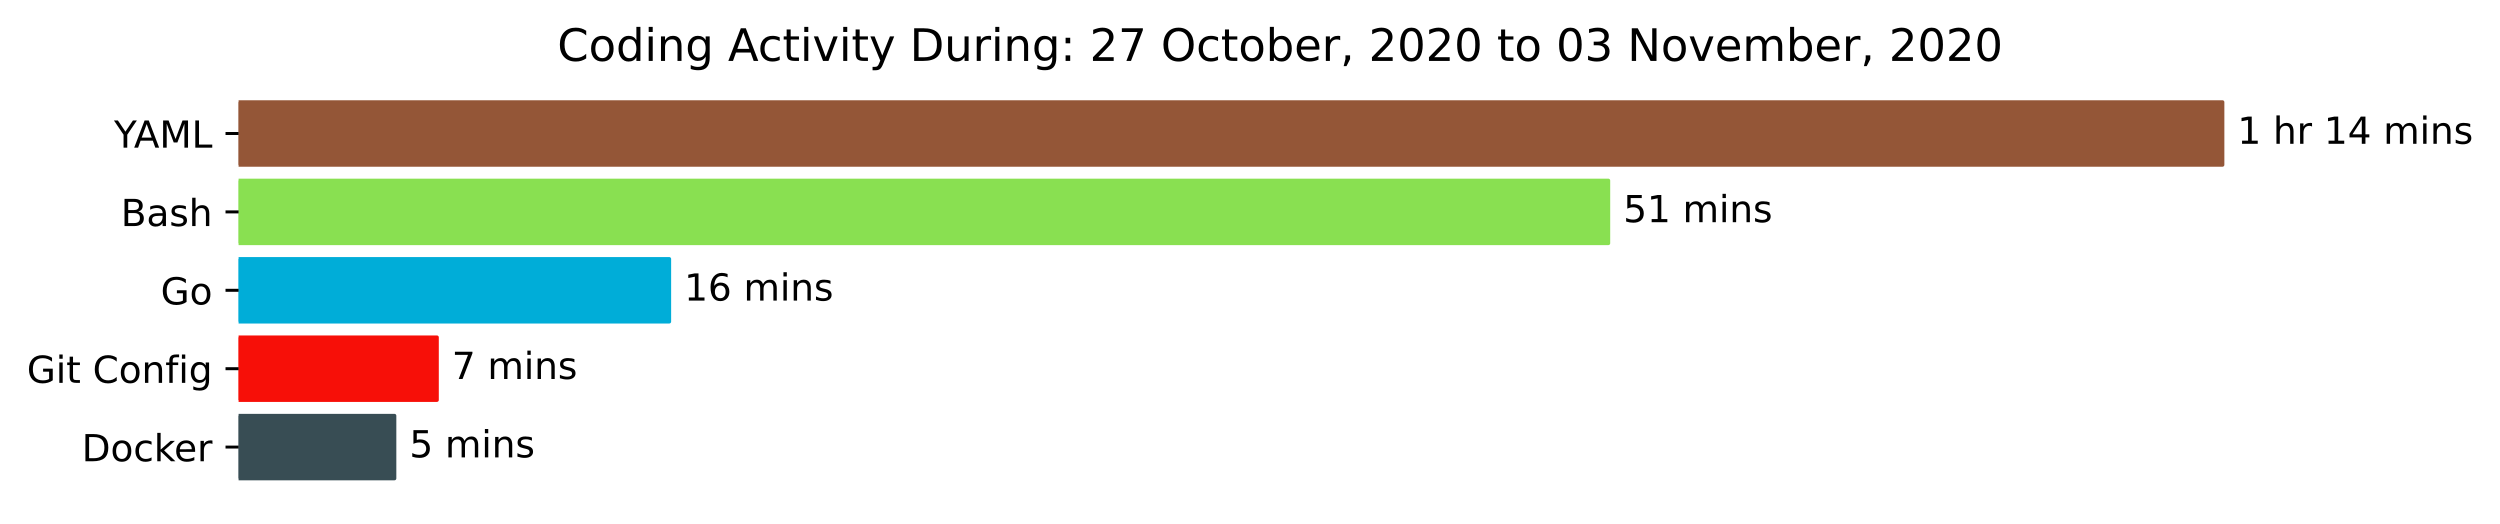 <?xml version="1.0" encoding="utf-8" standalone="no"?>
<!DOCTYPE svg PUBLIC "-//W3C//DTD SVG 1.1//EN"
  "http://www.w3.org/Graphics/SVG/1.1/DTD/svg11.dtd">
<!-- Created with matplotlib (https://matplotlib.org/) -->
<svg height="140.398pt" version="1.1" viewBox="0 0 669.675 140.398" width="669.675pt" xmlns="http://www.w3.org/2000/svg" xmlns:xlink="http://www.w3.org/1999/xlink">
 <defs>
  <style type="text/css">*{stroke-linecap:butt;stroke-linejoin:round;}</style>
 </defs>
 <g id="figure_1">
  <g id="patch_1">
   <path d="M -0 140.398 
L 669.675 140.398 
L 669.675 0 
L -0 0 
z
" style="fill:#ffffff;"/>
  </g>
  <g id="axes_1">
   <g id="patch_2">
    <path clip-path="url(#pfd9d03b70b)" d="M 63.911 27.358 
L 595.34 27.358 
L 595.34 44.158 
L 63.911 44.158 
z
" style="fill:#945637;stroke:#945637;stroke-linejoin:miter;"/>
   </g>
   <g id="patch_3">
    <path clip-path="url(#pfd9d03b70b)" d="M 63.911 48.358 
L 430.825 48.358 
L 430.825 65.158 
L 63.911 65.158 
z
" style="fill:#89e051;stroke:#89e051;stroke-linejoin:miter;"/>
   </g>
   <g id="patch_4">
    <path clip-path="url(#pfd9d03b70b)" d="M 63.911 69.358 
L 179.276 69.358 
L 179.276 86.158 
L 63.911 86.158 
z
" style="fill:#00add8;stroke:#00add8;stroke-linejoin:miter;"/>
   </g>
   <g id="patch_5">
    <path clip-path="url(#pfd9d03b70b)" d="M 63.911 90.358 
L 117.042 90.358 
L 117.042 107.158 
L 63.911 107.158 
z
" style="fill:#f70f08;stroke:#f70f08;stroke-linejoin:miter;"/>
   </g>
   <g id="patch_6">
    <path clip-path="url(#pfd9d03b70b)" d="M 63.911 111.358 
L 105.665 111.358 
L 105.665 128.158 
L 63.911 128.158 
z
" style="fill:#384d54;stroke:#384d54;stroke-linejoin:miter;"/>
   </g>
   <g id="matplotlib.axis_1"/>
   <g id="matplotlib.axis_2">
    <g id="ytick_1">
     <g id="line2d_1">
      <defs>
       <path d="M 0 0 
L -3.5 0 
" id="ma97599c68a" style="stroke:#000000;stroke-width:0.8;"/>
      </defs>
      <g>
       <use style="stroke:#000000;stroke-width:0.8;" x="63.911" xlink:href="#ma97599c68a" y="35.758"/>
      </g>
     </g>
     <g id="text_1">
      <!-- YAML -->
      <g transform="translate(30.538 39.557)scale(0.1 -0.1)">
       <defs>
        <path d="M -0.203 72.906 
L 10.406 72.906 
L 30.609 42.922 
L 50.688 72.906 
L 61.281 72.906 
L 35.5 34.719 
L 35.5 0 
L 25.594 0 
L 25.594 34.719 
z
" id="DejaVuSans-89"/>
        <path d="M 34.188 63.188 
L 20.797 26.906 
L 47.609 26.906 
z
M 28.609 72.906 
L 39.797 72.906 
L 67.578 0 
L 57.328 0 
L 50.688 18.703 
L 17.828 18.703 
L 11.188 0 
L 0.781 0 
z
" id="DejaVuSans-65"/>
        <path d="M 9.812 72.906 
L 24.516 72.906 
L 43.109 23.297 
L 61.812 72.906 
L 76.516 72.906 
L 76.516 0 
L 66.891 0 
L 66.891 64.016 
L 48.094 14.016 
L 38.188 14.016 
L 19.391 64.016 
L 19.391 0 
L 9.812 0 
z
" id="DejaVuSans-77"/>
        <path d="M 9.812 72.906 
L 19.672 72.906 
L 19.672 8.297 
L 55.172 8.297 
L 55.172 0 
L 9.812 0 
z
" id="DejaVuSans-76"/>
       </defs>
       <use xlink:href="#DejaVuSans-89"/>
       <use x="53.334" xlink:href="#DejaVuSans-65"/>
       <use x="121.742" xlink:href="#DejaVuSans-77"/>
       <use x="208.021" xlink:href="#DejaVuSans-76"/>
      </g>
     </g>
    </g>
    <g id="ytick_2">
     <g id="line2d_2">
      <g>
       <use style="stroke:#000000;stroke-width:0.8;" x="63.911" xlink:href="#ma97599c68a" y="56.758"/>
      </g>
     </g>
     <g id="text_2">
      <!-- Bash -->
      <g transform="translate(32.375 60.557)scale(0.1 -0.1)">
       <defs>
        <path d="M 19.672 34.812 
L 19.672 8.109 
L 35.5 8.109 
Q 43.453 8.109 47.281 11.406 
Q 51.125 14.703 51.125 21.484 
Q 51.125 28.328 47.281 31.562 
Q 43.453 34.812 35.5 34.812 
z
M 19.672 64.797 
L 19.672 42.828 
L 34.281 42.828 
Q 41.5 42.828 45.031 45.531 
Q 48.578 48.25 48.578 53.812 
Q 48.578 59.328 45.031 62.062 
Q 41.5 64.797 34.281 64.797 
z
M 9.812 72.906 
L 35.016 72.906 
Q 46.297 72.906 52.391 68.219 
Q 58.5 63.531 58.5 54.891 
Q 58.5 48.188 55.375 44.234 
Q 52.25 40.281 46.188 39.312 
Q 53.469 37.75 57.5 32.781 
Q 61.531 27.828 61.531 20.406 
Q 61.531 10.641 54.891 5.312 
Q 48.25 0 35.984 0 
L 9.812 0 
z
" id="DejaVuSans-66"/>
        <path d="M 34.281 27.484 
Q 23.391 27.484 19.188 25 
Q 14.984 22.516 14.984 16.5 
Q 14.984 11.719 18.141 8.906 
Q 21.297 6.109 26.703 6.109 
Q 34.188 6.109 38.703 11.406 
Q 43.219 16.703 43.219 25.484 
L 43.219 27.484 
z
M 52.203 31.203 
L 52.203 0 
L 43.219 0 
L 43.219 8.297 
Q 40.141 3.328 35.547 0.953 
Q 30.953 -1.422 24.312 -1.422 
Q 15.922 -1.422 10.953 3.297 
Q 6 8.016 6 15.922 
Q 6 25.141 12.172 29.828 
Q 18.359 34.516 30.609 34.516 
L 43.219 34.516 
L 43.219 35.406 
Q 43.219 41.609 39.141 45 
Q 35.062 48.391 27.688 48.391 
Q 23 48.391 18.547 47.266 
Q 14.109 46.141 10.016 43.891 
L 10.016 52.203 
Q 14.938 54.109 19.578 55.047 
Q 24.219 56 28.609 56 
Q 40.484 56 46.344 49.844 
Q 52.203 43.703 52.203 31.203 
z
" id="DejaVuSans-97"/>
        <path d="M 44.281 53.078 
L 44.281 44.578 
Q 40.484 46.531 36.375 47.5 
Q 32.281 48.484 27.875 48.484 
Q 21.188 48.484 17.844 46.438 
Q 14.5 44.391 14.5 40.281 
Q 14.5 37.156 16.891 35.375 
Q 19.281 33.594 26.516 31.984 
L 29.594 31.297 
Q 39.156 29.25 43.188 25.516 
Q 47.219 21.781 47.219 15.094 
Q 47.219 7.469 41.188 3.016 
Q 35.156 -1.422 24.609 -1.422 
Q 20.219 -1.422 15.453 -0.562 
Q 10.688 0.297 5.422 2 
L 5.422 11.281 
Q 10.406 8.688 15.234 7.391 
Q 20.062 6.109 24.812 6.109 
Q 31.156 6.109 34.562 8.281 
Q 37.984 10.453 37.984 14.406 
Q 37.984 18.062 35.516 20.016 
Q 33.062 21.969 24.703 23.781 
L 21.578 24.516 
Q 13.234 26.266 9.516 29.906 
Q 5.812 33.547 5.812 39.891 
Q 5.812 47.609 11.281 51.797 
Q 16.75 56 26.812 56 
Q 31.781 56 36.172 55.266 
Q 40.578 54.547 44.281 53.078 
z
" id="DejaVuSans-115"/>
        <path d="M 54.891 33.016 
L 54.891 0 
L 45.906 0 
L 45.906 32.719 
Q 45.906 40.484 42.875 44.328 
Q 39.844 48.188 33.797 48.188 
Q 26.516 48.188 22.312 43.547 
Q 18.109 38.922 18.109 30.906 
L 18.109 0 
L 9.078 0 
L 9.078 75.984 
L 18.109 75.984 
L 18.109 46.188 
Q 21.344 51.125 25.703 53.562 
Q 30.078 56 35.797 56 
Q 45.219 56 50.047 50.172 
Q 54.891 44.344 54.891 33.016 
z
" id="DejaVuSans-104"/>
       </defs>
       <use xlink:href="#DejaVuSans-66"/>
       <use x="68.604" xlink:href="#DejaVuSans-97"/>
       <use x="129.883" xlink:href="#DejaVuSans-115"/>
       <use x="181.982" xlink:href="#DejaVuSans-104"/>
      </g>
     </g>
    </g>
    <g id="ytick_3">
     <g id="line2d_3">
      <g>
       <use style="stroke:#000000;stroke-width:0.8;" x="63.911" xlink:href="#ma97599c68a" y="77.758"/>
      </g>
     </g>
     <g id="text_3">
      <!-- Go -->
      <g transform="translate(43.044 81.557)scale(0.1 -0.1)">
       <defs>
        <path d="M 59.516 10.406 
L 59.516 29.984 
L 43.406 29.984 
L 43.406 38.094 
L 69.281 38.094 
L 69.281 6.781 
Q 63.578 2.734 56.688 0.656 
Q 49.812 -1.422 42 -1.422 
Q 24.906 -1.422 15.25 8.562 
Q 5.609 18.562 5.609 36.375 
Q 5.609 54.25 15.25 64.234 
Q 24.906 74.219 42 74.219 
Q 49.125 74.219 55.547 72.453 
Q 61.969 70.703 67.391 67.281 
L 67.391 56.781 
Q 61.922 61.422 55.766 63.766 
Q 49.609 66.109 42.828 66.109 
Q 29.438 66.109 22.719 58.641 
Q 16.016 51.172 16.016 36.375 
Q 16.016 21.625 22.719 14.156 
Q 29.438 6.688 42.828 6.688 
Q 48.047 6.688 52.141 7.594 
Q 56.25 8.5 59.516 10.406 
z
" id="DejaVuSans-71"/>
        <path d="M 30.609 48.391 
Q 23.391 48.391 19.188 42.75 
Q 14.984 37.109 14.984 27.297 
Q 14.984 17.484 19.156 11.844 
Q 23.344 6.203 30.609 6.203 
Q 37.797 6.203 41.984 11.859 
Q 46.188 17.531 46.188 27.297 
Q 46.188 37.016 41.984 42.703 
Q 37.797 48.391 30.609 48.391 
z
M 30.609 56 
Q 42.328 56 49.016 48.375 
Q 55.719 40.766 55.719 27.297 
Q 55.719 13.875 49.016 6.219 
Q 42.328 -1.422 30.609 -1.422 
Q 18.844 -1.422 12.172 6.219 
Q 5.516 13.875 5.516 27.297 
Q 5.516 40.766 12.172 48.375 
Q 18.844 56 30.609 56 
z
" id="DejaVuSans-111"/>
       </defs>
       <use xlink:href="#DejaVuSans-71"/>
       <use x="77.49" xlink:href="#DejaVuSans-111"/>
      </g>
     </g>
    </g>
    <g id="ytick_4">
     <g id="line2d_4">
      <g>
       <use style="stroke:#000000;stroke-width:0.8;" x="63.911" xlink:href="#ma97599c68a" y="98.758"/>
      </g>
     </g>
     <g id="text_4">
      <!-- Git Config -->
      <g transform="translate(7.2 102.557)scale(0.1 -0.1)">
       <defs>
        <path d="M 9.422 54.688 
L 18.406 54.688 
L 18.406 0 
L 9.422 0 
z
M 9.422 75.984 
L 18.406 75.984 
L 18.406 64.594 
L 9.422 64.594 
z
" id="DejaVuSans-105"/>
        <path d="M 18.312 70.219 
L 18.312 54.688 
L 36.812 54.688 
L 36.812 47.703 
L 18.312 47.703 
L 18.312 18.016 
Q 18.312 11.328 20.141 9.422 
Q 21.969 7.516 27.594 7.516 
L 36.812 7.516 
L 36.812 0 
L 27.594 0 
Q 17.188 0 13.234 3.875 
Q 9.281 7.766 9.281 18.016 
L 9.281 47.703 
L 2.688 47.703 
L 2.688 54.688 
L 9.281 54.688 
L 9.281 70.219 
z
" id="DejaVuSans-116"/>
        <path id="DejaVuSans-32"/>
        <path d="M 64.406 67.281 
L 64.406 56.891 
Q 59.422 61.531 53.781 63.812 
Q 48.141 66.109 41.797 66.109 
Q 29.297 66.109 22.656 58.469 
Q 16.016 50.828 16.016 36.375 
Q 16.016 21.969 22.656 14.328 
Q 29.297 6.688 41.797 6.688 
Q 48.141 6.688 53.781 8.984 
Q 59.422 11.281 64.406 15.922 
L 64.406 5.609 
Q 59.234 2.094 53.438 0.328 
Q 47.656 -1.422 41.219 -1.422 
Q 24.656 -1.422 15.125 8.703 
Q 5.609 18.844 5.609 36.375 
Q 5.609 53.953 15.125 64.078 
Q 24.656 74.219 41.219 74.219 
Q 47.75 74.219 53.531 72.484 
Q 59.328 70.75 64.406 67.281 
z
" id="DejaVuSans-67"/>
        <path d="M 54.891 33.016 
L 54.891 0 
L 45.906 0 
L 45.906 32.719 
Q 45.906 40.484 42.875 44.328 
Q 39.844 48.188 33.797 48.188 
Q 26.516 48.188 22.312 43.547 
Q 18.109 38.922 18.109 30.906 
L 18.109 0 
L 9.078 0 
L 9.078 54.688 
L 18.109 54.688 
L 18.109 46.188 
Q 21.344 51.125 25.703 53.562 
Q 30.078 56 35.797 56 
Q 45.219 56 50.047 50.172 
Q 54.891 44.344 54.891 33.016 
z
" id="DejaVuSans-110"/>
        <path d="M 37.109 75.984 
L 37.109 68.5 
L 28.516 68.5 
Q 23.688 68.5 21.797 66.547 
Q 19.922 64.594 19.922 59.516 
L 19.922 54.688 
L 34.719 54.688 
L 34.719 47.703 
L 19.922 47.703 
L 19.922 0 
L 10.891 0 
L 10.891 47.703 
L 2.297 47.703 
L 2.297 54.688 
L 10.891 54.688 
L 10.891 58.5 
Q 10.891 67.625 15.141 71.797 
Q 19.391 75.984 28.609 75.984 
z
" id="DejaVuSans-102"/>
        <path d="M 45.406 27.984 
Q 45.406 37.75 41.375 43.109 
Q 37.359 48.484 30.078 48.484 
Q 22.859 48.484 18.828 43.109 
Q 14.797 37.75 14.797 27.984 
Q 14.797 18.266 18.828 12.891 
Q 22.859 7.516 30.078 7.516 
Q 37.359 7.516 41.375 12.891 
Q 45.406 18.266 45.406 27.984 
z
M 54.391 6.781 
Q 54.391 -7.172 48.188 -13.984 
Q 42 -20.797 29.203 -20.797 
Q 24.469 -20.797 20.266 -20.094 
Q 16.062 -19.391 12.109 -17.922 
L 12.109 -9.188 
Q 16.062 -11.328 19.922 -12.344 
Q 23.781 -13.375 27.781 -13.375 
Q 36.625 -13.375 41.016 -8.766 
Q 45.406 -4.156 45.406 5.172 
L 45.406 9.625 
Q 42.625 4.781 38.281 2.391 
Q 33.938 0 27.875 0 
Q 17.828 0 11.672 7.656 
Q 5.516 15.328 5.516 27.984 
Q 5.516 40.672 11.672 48.328 
Q 17.828 56 27.875 56 
Q 33.938 56 38.281 53.609 
Q 42.625 51.219 45.406 46.391 
L 45.406 54.688 
L 54.391 54.688 
z
" id="DejaVuSans-103"/>
       </defs>
       <use xlink:href="#DejaVuSans-71"/>
       <use x="77.49" xlink:href="#DejaVuSans-105"/>
       <use x="105.273" xlink:href="#DejaVuSans-116"/>
       <use x="144.482" xlink:href="#DejaVuSans-32"/>
       <use x="176.27" xlink:href="#DejaVuSans-67"/>
       <use x="246.094" xlink:href="#DejaVuSans-111"/>
       <use x="307.275" xlink:href="#DejaVuSans-110"/>
       <use x="370.654" xlink:href="#DejaVuSans-102"/>
       <use x="405.859" xlink:href="#DejaVuSans-105"/>
       <use x="433.643" xlink:href="#DejaVuSans-103"/>
      </g>
     </g>
    </g>
    <g id="ytick_5">
     <g id="line2d_5">
      <g>
       <use style="stroke:#000000;stroke-width:0.8;" x="63.911" xlink:href="#ma97599c68a" y="119.758"/>
      </g>
     </g>
     <g id="text_5">
      <!-- Docker -->
      <g transform="translate(21.902 123.557)scale(0.1 -0.1)">
       <defs>
        <path d="M 19.672 64.797 
L 19.672 8.109 
L 31.594 8.109 
Q 46.688 8.109 53.688 14.938 
Q 60.688 21.781 60.688 36.531 
Q 60.688 51.172 53.688 57.984 
Q 46.688 64.797 31.594 64.797 
z
M 9.812 72.906 
L 30.078 72.906 
Q 51.266 72.906 61.172 64.094 
Q 71.094 55.281 71.094 36.531 
Q 71.094 17.672 61.125 8.828 
Q 51.172 0 30.078 0 
L 9.812 0 
z
" id="DejaVuSans-68"/>
        <path d="M 48.781 52.594 
L 48.781 44.188 
Q 44.969 46.297 41.141 47.344 
Q 37.312 48.391 33.406 48.391 
Q 24.656 48.391 19.812 42.844 
Q 14.984 37.312 14.984 27.297 
Q 14.984 17.281 19.812 11.734 
Q 24.656 6.203 33.406 6.203 
Q 37.312 6.203 41.141 7.25 
Q 44.969 8.297 48.781 10.406 
L 48.781 2.094 
Q 45.016 0.344 40.984 -0.531 
Q 36.969 -1.422 32.422 -1.422 
Q 20.062 -1.422 12.781 6.344 
Q 5.516 14.109 5.516 27.297 
Q 5.516 40.672 12.859 48.328 
Q 20.219 56 33.016 56 
Q 37.156 56 41.109 55.141 
Q 45.062 54.297 48.781 52.594 
z
" id="DejaVuSans-99"/>
        <path d="M 9.078 75.984 
L 18.109 75.984 
L 18.109 31.109 
L 44.922 54.688 
L 56.391 54.688 
L 27.391 29.109 
L 57.625 0 
L 45.906 0 
L 18.109 26.703 
L 18.109 0 
L 9.078 0 
z
" id="DejaVuSans-107"/>
        <path d="M 56.203 29.594 
L 56.203 25.203 
L 14.891 25.203 
Q 15.484 15.922 20.484 11.062 
Q 25.484 6.203 34.422 6.203 
Q 39.594 6.203 44.453 7.469 
Q 49.312 8.734 54.109 11.281 
L 54.109 2.781 
Q 49.266 0.734 44.188 -0.344 
Q 39.109 -1.422 33.891 -1.422 
Q 20.797 -1.422 13.156 6.188 
Q 5.516 13.812 5.516 26.812 
Q 5.516 40.234 12.766 48.109 
Q 20.016 56 32.328 56 
Q 43.359 56 49.781 48.891 
Q 56.203 41.797 56.203 29.594 
z
M 47.219 32.234 
Q 47.125 39.594 43.094 43.984 
Q 39.062 48.391 32.422 48.391 
Q 24.906 48.391 20.391 44.141 
Q 15.875 39.891 15.188 32.172 
z
" id="DejaVuSans-101"/>
        <path d="M 41.109 46.297 
Q 39.594 47.172 37.812 47.578 
Q 36.031 48 33.891 48 
Q 26.266 48 22.188 43.047 
Q 18.109 38.094 18.109 28.812 
L 18.109 0 
L 9.078 0 
L 9.078 54.688 
L 18.109 54.688 
L 18.109 46.188 
Q 20.953 51.172 25.484 53.578 
Q 30.031 56 36.531 56 
Q 37.453 56 38.578 55.875 
Q 39.703 55.766 41.062 55.516 
z
" id="DejaVuSans-114"/>
       </defs>
       <use xlink:href="#DejaVuSans-68"/>
       <use x="77.002" xlink:href="#DejaVuSans-111"/>
       <use x="138.184" xlink:href="#DejaVuSans-99"/>
       <use x="193.164" xlink:href="#DejaVuSans-107"/>
       <use x="247.449" xlink:href="#DejaVuSans-101"/>
       <use x="308.973" xlink:href="#DejaVuSans-114"/>
      </g>
     </g>
    </g>
   </g>
   <g id="text_6">
    <!-- 1 hr 14 mins -->
    <g transform="translate(599.34 38.517)scale(0.1 -0.1)">
     <defs>
      <path d="M 12.406 8.297 
L 28.516 8.297 
L 28.516 63.922 
L 10.984 60.406 
L 10.984 69.391 
L 28.422 72.906 
L 38.281 72.906 
L 38.281 8.297 
L 54.391 8.297 
L 54.391 0 
L 12.406 0 
z
" id="DejaVuSans-49"/>
      <path d="M 37.797 64.312 
L 12.891 25.391 
L 37.797 25.391 
z
M 35.203 72.906 
L 47.609 72.906 
L 47.609 25.391 
L 58.016 25.391 
L 58.016 17.188 
L 47.609 17.188 
L 47.609 0 
L 37.797 0 
L 37.797 17.188 
L 4.891 17.188 
L 4.891 26.703 
z
" id="DejaVuSans-52"/>
      <path d="M 52 44.188 
Q 55.375 50.25 60.062 53.125 
Q 64.75 56 71.094 56 
Q 79.641 56 84.281 50.016 
Q 88.922 44.047 88.922 33.016 
L 88.922 0 
L 79.891 0 
L 79.891 32.719 
Q 79.891 40.578 77.094 44.375 
Q 74.312 48.188 68.609 48.188 
Q 61.625 48.188 57.562 43.547 
Q 53.516 38.922 53.516 30.906 
L 53.516 0 
L 44.484 0 
L 44.484 32.719 
Q 44.484 40.625 41.703 44.406 
Q 38.922 48.188 33.109 48.188 
Q 26.219 48.188 22.156 43.531 
Q 18.109 38.875 18.109 30.906 
L 18.109 0 
L 9.078 0 
L 9.078 54.688 
L 18.109 54.688 
L 18.109 46.188 
Q 21.188 51.219 25.484 53.609 
Q 29.781 56 35.688 56 
Q 41.656 56 45.828 52.969 
Q 50 49.953 52 44.188 
z
" id="DejaVuSans-109"/>
     </defs>
     <use xlink:href="#DejaVuSans-49"/>
     <use x="63.623" xlink:href="#DejaVuSans-32"/>
     <use x="95.41" xlink:href="#DejaVuSans-104"/>
     <use x="158.789" xlink:href="#DejaVuSans-114"/>
     <use x="199.902" xlink:href="#DejaVuSans-32"/>
     <use x="231.689" xlink:href="#DejaVuSans-49"/>
     <use x="295.312" xlink:href="#DejaVuSans-52"/>
     <use x="358.936" xlink:href="#DejaVuSans-32"/>
     <use x="390.723" xlink:href="#DejaVuSans-109"/>
     <use x="488.135" xlink:href="#DejaVuSans-105"/>
     <use x="515.918" xlink:href="#DejaVuSans-110"/>
     <use x="579.297" xlink:href="#DejaVuSans-115"/>
    </g>
   </g>
   <g id="text_7">
    <!-- 51 mins -->
    <g transform="translate(434.825 59.517)scale(0.1 -0.1)">
     <defs>
      <path d="M 10.797 72.906 
L 49.516 72.906 
L 49.516 64.594 
L 19.828 64.594 
L 19.828 46.734 
Q 21.969 47.469 24.109 47.828 
Q 26.266 48.188 28.422 48.188 
Q 40.625 48.188 47.75 41.5 
Q 54.891 34.812 54.891 23.391 
Q 54.891 11.625 47.562 5.094 
Q 40.234 -1.422 26.906 -1.422 
Q 22.312 -1.422 17.547 -0.641 
Q 12.797 0.141 7.719 1.703 
L 7.719 11.625 
Q 12.109 9.234 16.797 8.062 
Q 21.484 6.891 26.703 6.891 
Q 35.156 6.891 40.078 11.328 
Q 45.016 15.766 45.016 23.391 
Q 45.016 31 40.078 35.438 
Q 35.156 39.891 26.703 39.891 
Q 22.75 39.891 18.812 39.016 
Q 14.891 38.141 10.797 36.281 
z
" id="DejaVuSans-53"/>
     </defs>
     <use xlink:href="#DejaVuSans-53"/>
     <use x="63.623" xlink:href="#DejaVuSans-49"/>
     <use x="127.246" xlink:href="#DejaVuSans-32"/>
     <use x="159.033" xlink:href="#DejaVuSans-109"/>
     <use x="256.445" xlink:href="#DejaVuSans-105"/>
     <use x="284.229" xlink:href="#DejaVuSans-110"/>
     <use x="347.607" xlink:href="#DejaVuSans-115"/>
    </g>
   </g>
   <g id="text_8">
    <!-- 16 mins -->
    <g transform="translate(183.276 80.517)scale(0.1 -0.1)">
     <defs>
      <path d="M 33.016 40.375 
Q 26.375 40.375 22.484 35.828 
Q 18.609 31.297 18.609 23.391 
Q 18.609 15.531 22.484 10.953 
Q 26.375 6.391 33.016 6.391 
Q 39.656 6.391 43.531 10.953 
Q 47.406 15.531 47.406 23.391 
Q 47.406 31.297 43.531 35.828 
Q 39.656 40.375 33.016 40.375 
z
M 52.594 71.297 
L 52.594 62.312 
Q 48.875 64.062 45.094 64.984 
Q 41.312 65.922 37.594 65.922 
Q 27.828 65.922 22.672 59.328 
Q 17.531 52.734 16.797 39.406 
Q 19.672 43.656 24.016 45.922 
Q 28.375 48.188 33.594 48.188 
Q 44.578 48.188 50.953 41.516 
Q 57.328 34.859 57.328 23.391 
Q 57.328 12.156 50.688 5.359 
Q 44.047 -1.422 33.016 -1.422 
Q 20.359 -1.422 13.672 8.266 
Q 6.984 17.969 6.984 36.375 
Q 6.984 53.656 15.188 63.938 
Q 23.391 74.219 37.203 74.219 
Q 40.922 74.219 44.703 73.484 
Q 48.484 72.75 52.594 71.297 
z
" id="DejaVuSans-54"/>
     </defs>
     <use xlink:href="#DejaVuSans-49"/>
     <use x="63.623" xlink:href="#DejaVuSans-54"/>
     <use x="127.246" xlink:href="#DejaVuSans-32"/>
     <use x="159.033" xlink:href="#DejaVuSans-109"/>
     <use x="256.445" xlink:href="#DejaVuSans-105"/>
     <use x="284.229" xlink:href="#DejaVuSans-110"/>
     <use x="347.607" xlink:href="#DejaVuSans-115"/>
    </g>
   </g>
   <g id="text_9">
    <!-- 7 mins -->
    <g transform="translate(121.042 101.517)scale(0.1 -0.1)">
     <defs>
      <path d="M 8.203 72.906 
L 55.078 72.906 
L 55.078 68.703 
L 28.609 0 
L 18.312 0 
L 43.219 64.594 
L 8.203 64.594 
z
" id="DejaVuSans-55"/>
     </defs>
     <use xlink:href="#DejaVuSans-55"/>
     <use x="63.623" xlink:href="#DejaVuSans-32"/>
     <use x="95.41" xlink:href="#DejaVuSans-109"/>
     <use x="192.822" xlink:href="#DejaVuSans-105"/>
     <use x="220.605" xlink:href="#DejaVuSans-110"/>
     <use x="283.984" xlink:href="#DejaVuSans-115"/>
    </g>
   </g>
   <g id="text_10">
    <!-- 5 mins -->
    <g transform="translate(109.665 122.517)scale(0.1 -0.1)">
     <use xlink:href="#DejaVuSans-53"/>
     <use x="63.623" xlink:href="#DejaVuSans-32"/>
     <use x="95.41" xlink:href="#DejaVuSans-109"/>
     <use x="192.822" xlink:href="#DejaVuSans-105"/>
     <use x="220.605" xlink:href="#DejaVuSans-110"/>
     <use x="283.984" xlink:href="#DejaVuSans-115"/>
    </g>
   </g>
   <g id="text_11">
    <!-- Coding Activity During: 27 October, 2020 to 03 November, 2020 -->
    <g transform="translate(149.298 16.318)scale(0.12 -0.12)">
     <defs>
      <path d="M 45.406 46.391 
L 45.406 75.984 
L 54.391 75.984 
L 54.391 0 
L 45.406 0 
L 45.406 8.203 
Q 42.578 3.328 38.25 0.953 
Q 33.938 -1.422 27.875 -1.422 
Q 17.969 -1.422 11.734 6.484 
Q 5.516 14.406 5.516 27.297 
Q 5.516 40.188 11.734 48.094 
Q 17.969 56 27.875 56 
Q 33.938 56 38.25 53.625 
Q 42.578 51.266 45.406 46.391 
z
M 14.797 27.297 
Q 14.797 17.391 18.875 11.75 
Q 22.953 6.109 30.078 6.109 
Q 37.203 6.109 41.297 11.75 
Q 45.406 17.391 45.406 27.297 
Q 45.406 37.203 41.297 42.844 
Q 37.203 48.484 30.078 48.484 
Q 22.953 48.484 18.875 42.844 
Q 14.797 37.203 14.797 27.297 
z
" id="DejaVuSans-100"/>
      <path d="M 2.984 54.688 
L 12.5 54.688 
L 29.594 8.797 
L 46.688 54.688 
L 56.203 54.688 
L 35.688 0 
L 23.484 0 
z
" id="DejaVuSans-118"/>
      <path d="M 32.172 -5.078 
Q 28.375 -14.844 24.75 -17.812 
Q 21.141 -20.797 15.094 -20.797 
L 7.906 -20.797 
L 7.906 -13.281 
L 13.188 -13.281 
Q 16.891 -13.281 18.938 -11.516 
Q 21 -9.766 23.484 -3.219 
L 25.094 0.875 
L 2.984 54.688 
L 12.5 54.688 
L 29.594 11.922 
L 46.688 54.688 
L 56.203 54.688 
z
" id="DejaVuSans-121"/>
      <path d="M 8.5 21.578 
L 8.5 54.688 
L 17.484 54.688 
L 17.484 21.922 
Q 17.484 14.156 20.5 10.266 
Q 23.531 6.391 29.594 6.391 
Q 36.859 6.391 41.078 11.031 
Q 45.312 15.672 45.312 23.688 
L 45.312 54.688 
L 54.297 54.688 
L 54.297 0 
L 45.312 0 
L 45.312 8.406 
Q 42.047 3.422 37.719 1 
Q 33.406 -1.422 27.688 -1.422 
Q 18.266 -1.422 13.375 4.438 
Q 8.5 10.297 8.5 21.578 
z
M 31.109 56 
z
" id="DejaVuSans-117"/>
      <path d="M 11.719 12.406 
L 22.016 12.406 
L 22.016 0 
L 11.719 0 
z
M 11.719 51.703 
L 22.016 51.703 
L 22.016 39.312 
L 11.719 39.312 
z
" id="DejaVuSans-58"/>
      <path d="M 19.188 8.297 
L 53.609 8.297 
L 53.609 0 
L 7.328 0 
L 7.328 8.297 
Q 12.938 14.109 22.625 23.891 
Q 32.328 33.688 34.812 36.531 
Q 39.547 41.844 41.422 45.531 
Q 43.312 49.219 43.312 52.781 
Q 43.312 58.594 39.234 62.25 
Q 35.156 65.922 28.609 65.922 
Q 23.969 65.922 18.812 64.312 
Q 13.672 62.703 7.812 59.422 
L 7.812 69.391 
Q 13.766 71.781 18.938 73 
Q 24.125 74.219 28.422 74.219 
Q 39.75 74.219 46.484 68.547 
Q 53.219 62.891 53.219 53.422 
Q 53.219 48.922 51.531 44.891 
Q 49.859 40.875 45.406 35.406 
Q 44.188 33.984 37.641 27.219 
Q 31.109 20.453 19.188 8.297 
z
" id="DejaVuSans-50"/>
      <path d="M 39.406 66.219 
Q 28.656 66.219 22.328 58.203 
Q 16.016 50.203 16.016 36.375 
Q 16.016 22.609 22.328 14.594 
Q 28.656 6.594 39.406 6.594 
Q 50.141 6.594 56.422 14.594 
Q 62.703 22.609 62.703 36.375 
Q 62.703 50.203 56.422 58.203 
Q 50.141 66.219 39.406 66.219 
z
M 39.406 74.219 
Q 54.734 74.219 63.906 63.938 
Q 73.094 53.656 73.094 36.375 
Q 73.094 19.141 63.906 8.859 
Q 54.734 -1.422 39.406 -1.422 
Q 24.031 -1.422 14.812 8.828 
Q 5.609 19.094 5.609 36.375 
Q 5.609 53.656 14.812 63.938 
Q 24.031 74.219 39.406 74.219 
z
" id="DejaVuSans-79"/>
      <path d="M 48.688 27.297 
Q 48.688 37.203 44.609 42.844 
Q 40.531 48.484 33.406 48.484 
Q 26.266 48.484 22.188 42.844 
Q 18.109 37.203 18.109 27.297 
Q 18.109 17.391 22.188 11.75 
Q 26.266 6.109 33.406 6.109 
Q 40.531 6.109 44.609 11.75 
Q 48.688 17.391 48.688 27.297 
z
M 18.109 46.391 
Q 20.953 51.266 25.266 53.625 
Q 29.594 56 35.594 56 
Q 45.562 56 51.781 48.094 
Q 58.016 40.188 58.016 27.297 
Q 58.016 14.406 51.781 6.484 
Q 45.562 -1.422 35.594 -1.422 
Q 29.594 -1.422 25.266 0.953 
Q 20.953 3.328 18.109 8.203 
L 18.109 0 
L 9.078 0 
L 9.078 75.984 
L 18.109 75.984 
z
" id="DejaVuSans-98"/>
      <path d="M 11.719 12.406 
L 22.016 12.406 
L 22.016 4 
L 14.016 -11.625 
L 7.719 -11.625 
L 11.719 4 
z
" id="DejaVuSans-44"/>
      <path d="M 31.781 66.406 
Q 24.172 66.406 20.328 58.906 
Q 16.5 51.422 16.5 36.375 
Q 16.5 21.391 20.328 13.891 
Q 24.172 6.391 31.781 6.391 
Q 39.453 6.391 43.281 13.891 
Q 47.125 21.391 47.125 36.375 
Q 47.125 51.422 43.281 58.906 
Q 39.453 66.406 31.781 66.406 
z
M 31.781 74.219 
Q 44.047 74.219 50.516 64.516 
Q 56.984 54.828 56.984 36.375 
Q 56.984 17.969 50.516 8.266 
Q 44.047 -1.422 31.781 -1.422 
Q 19.531 -1.422 13.062 8.266 
Q 6.594 17.969 6.594 36.375 
Q 6.594 54.828 13.062 64.516 
Q 19.531 74.219 31.781 74.219 
z
" id="DejaVuSans-48"/>
      <path d="M 40.578 39.312 
Q 47.656 37.797 51.625 33 
Q 55.609 28.219 55.609 21.188 
Q 55.609 10.406 48.188 4.484 
Q 40.766 -1.422 27.094 -1.422 
Q 22.516 -1.422 17.656 -0.516 
Q 12.797 0.391 7.625 2.203 
L 7.625 11.719 
Q 11.719 9.328 16.594 8.109 
Q 21.484 6.891 26.812 6.891 
Q 36.078 6.891 40.938 10.547 
Q 45.797 14.203 45.797 21.188 
Q 45.797 27.641 41.281 31.266 
Q 36.766 34.906 28.719 34.906 
L 20.219 34.906 
L 20.219 43.016 
L 29.109 43.016 
Q 36.375 43.016 40.234 45.922 
Q 44.094 48.828 44.094 54.297 
Q 44.094 59.906 40.109 62.906 
Q 36.141 65.922 28.719 65.922 
Q 24.656 65.922 20.016 65.031 
Q 15.375 64.156 9.812 62.312 
L 9.812 71.094 
Q 15.438 72.656 20.344 73.438 
Q 25.25 74.219 29.594 74.219 
Q 40.828 74.219 47.359 69.109 
Q 53.906 64.016 53.906 55.328 
Q 53.906 49.266 50.438 45.094 
Q 46.969 40.922 40.578 39.312 
z
" id="DejaVuSans-51"/>
      <path d="M 9.812 72.906 
L 23.094 72.906 
L 55.422 11.922 
L 55.422 72.906 
L 64.984 72.906 
L 64.984 0 
L 51.703 0 
L 19.391 60.984 
L 19.391 0 
L 9.812 0 
z
" id="DejaVuSans-78"/>
     </defs>
     <use xlink:href="#DejaVuSans-67"/>
     <use x="69.824" xlink:href="#DejaVuSans-111"/>
     <use x="131.006" xlink:href="#DejaVuSans-100"/>
     <use x="194.482" xlink:href="#DejaVuSans-105"/>
     <use x="222.266" xlink:href="#DejaVuSans-110"/>
     <use x="285.645" xlink:href="#DejaVuSans-103"/>
     <use x="349.121" xlink:href="#DejaVuSans-32"/>
     <use x="380.908" xlink:href="#DejaVuSans-65"/>
     <use x="447.566" xlink:href="#DejaVuSans-99"/>
     <use x="502.547" xlink:href="#DejaVuSans-116"/>
     <use x="541.756" xlink:href="#DejaVuSans-105"/>
     <use x="569.539" xlink:href="#DejaVuSans-118"/>
     <use x="628.719" xlink:href="#DejaVuSans-105"/>
     <use x="656.502" xlink:href="#DejaVuSans-116"/>
     <use x="695.711" xlink:href="#DejaVuSans-121"/>
     <use x="754.891" xlink:href="#DejaVuSans-32"/>
     <use x="786.678" xlink:href="#DejaVuSans-68"/>
     <use x="863.68" xlink:href="#DejaVuSans-117"/>
     <use x="927.059" xlink:href="#DejaVuSans-114"/>
     <use x="968.172" xlink:href="#DejaVuSans-105"/>
     <use x="995.955" xlink:href="#DejaVuSans-110"/>
     <use x="1059.334" xlink:href="#DejaVuSans-103"/>
     <use x="1122.811" xlink:href="#DejaVuSans-58"/>
     <use x="1156.502" xlink:href="#DejaVuSans-32"/>
     <use x="1188.289" xlink:href="#DejaVuSans-50"/>
     <use x="1251.912" xlink:href="#DejaVuSans-55"/>
     <use x="1315.535" xlink:href="#DejaVuSans-32"/>
     <use x="1347.322" xlink:href="#DejaVuSans-79"/>
     <use x="1426.033" xlink:href="#DejaVuSans-99"/>
     <use x="1481.014" xlink:href="#DejaVuSans-116"/>
     <use x="1520.223" xlink:href="#DejaVuSans-111"/>
     <use x="1581.404" xlink:href="#DejaVuSans-98"/>
     <use x="1644.881" xlink:href="#DejaVuSans-101"/>
     <use x="1706.404" xlink:href="#DejaVuSans-114"/>
     <use x="1747.518" xlink:href="#DejaVuSans-44"/>
     <use x="1779.305" xlink:href="#DejaVuSans-32"/>
     <use x="1811.092" xlink:href="#DejaVuSans-50"/>
     <use x="1874.715" xlink:href="#DejaVuSans-48"/>
     <use x="1938.338" xlink:href="#DejaVuSans-50"/>
     <use x="2001.961" xlink:href="#DejaVuSans-48"/>
     <use x="2065.584" xlink:href="#DejaVuSans-32"/>
     <use x="2097.371" xlink:href="#DejaVuSans-116"/>
     <use x="2136.58" xlink:href="#DejaVuSans-111"/>
     <use x="2197.762" xlink:href="#DejaVuSans-32"/>
     <use x="2229.549" xlink:href="#DejaVuSans-48"/>
     <use x="2293.172" xlink:href="#DejaVuSans-51"/>
     <use x="2356.795" xlink:href="#DejaVuSans-32"/>
     <use x="2388.582" xlink:href="#DejaVuSans-78"/>
     <use x="2463.387" xlink:href="#DejaVuSans-111"/>
     <use x="2524.568" xlink:href="#DejaVuSans-118"/>
     <use x="2583.748" xlink:href="#DejaVuSans-101"/>
     <use x="2645.271" xlink:href="#DejaVuSans-109"/>
     <use x="2742.684" xlink:href="#DejaVuSans-98"/>
     <use x="2806.16" xlink:href="#DejaVuSans-101"/>
     <use x="2867.684" xlink:href="#DejaVuSans-114"/>
     <use x="2908.797" xlink:href="#DejaVuSans-44"/>
     <use x="2940.584" xlink:href="#DejaVuSans-32"/>
     <use x="2972.371" xlink:href="#DejaVuSans-50"/>
     <use x="3035.994" xlink:href="#DejaVuSans-48"/>
     <use x="3099.617" xlink:href="#DejaVuSans-50"/>
     <use x="3163.24" xlink:href="#DejaVuSans-48"/>
    </g>
   </g>
  </g>
 </g>
 <defs>
  <clipPath id="pfd9d03b70b">
   <rect height="110.88" width="558" x="63.911" y="22.318"/>
  </clipPath>
 </defs>
</svg>

